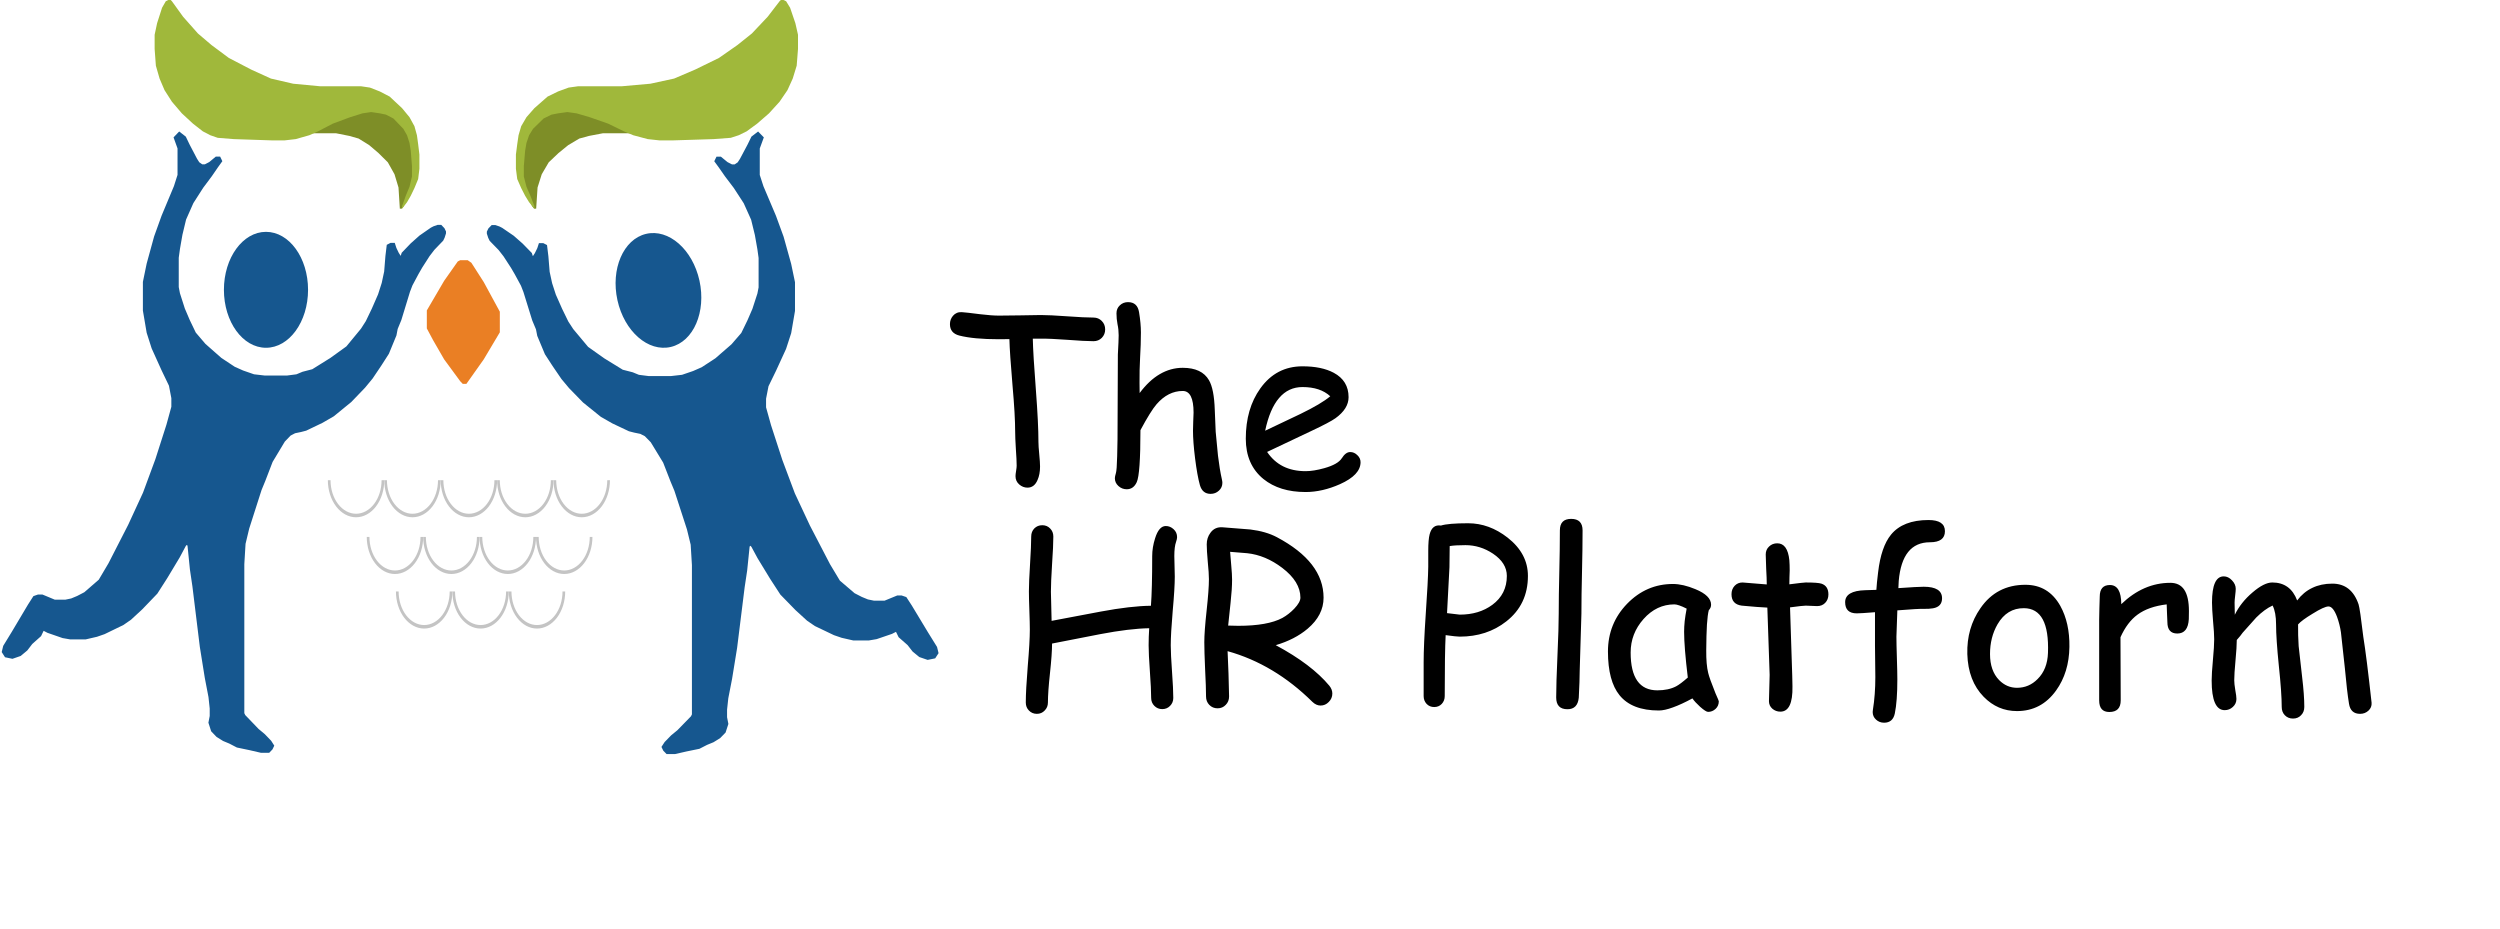 <svg width="678" height="252" viewBox="0 0 678 252" fill="none" xmlns="http://www.w3.org/2000/svg">
<path d="M296.562 92.531C295.021 92.531 292.646 92.406 289.438 92.156C286.312 91.927 283.938 91.823 282.312 91.844H280.094C280.156 94.719 280.438 99.385 280.938 105.844C281.396 111.865 281.625 116.542 281.625 119.875C281.625 120.604 281.698 121.708 281.844 123.188C281.99 124.667 282.062 125.781 282.062 126.531C282.062 127.948 281.833 129.167 281.375 130.188C280.792 131.562 279.885 132.25 278.656 132.25C277.823 132.25 277.073 131.958 276.406 131.375C275.74 130.792 275.406 130.042 275.406 129.125C275.406 128.812 275.458 128.344 275.562 127.719C275.667 127.094 275.719 126.625 275.719 126.312C275.719 125.292 275.646 123.76 275.5 121.719C275.375 119.677 275.312 118.135 275.312 117.094C275.312 114.115 275.073 109.927 274.594 104.531C274.094 98.698 273.812 94.51 273.75 91.969L270.906 92C266.344 92 262.76 91.667 260.156 91C258.469 90.562 257.625 89.531 257.625 87.906C257.625 87.052 257.896 86.302 258.438 85.656C259.062 84.927 259.865 84.594 260.844 84.656C261.573 84.698 263.24 84.885 265.844 85.219C267.927 85.469 269.615 85.594 270.906 85.594C272.156 85.594 274.052 85.573 276.594 85.531C279.135 85.469 281.031 85.438 282.281 85.438C283.885 85.438 286.26 85.552 289.406 85.781C292.573 86.01 294.958 86.125 296.562 86.125C297.458 86.125 298.208 86.438 298.812 87.062C299.417 87.667 299.719 88.427 299.719 89.344C299.719 90.24 299.417 91 298.812 91.625C298.208 92.229 297.458 92.531 296.562 92.531ZM328.32 133.938C326.841 133.938 325.872 133.146 325.414 131.562C324.935 129.854 324.497 127.427 324.101 124.281C323.726 121.26 323.539 118.781 323.539 116.844C323.539 116.302 323.56 115.479 323.601 114.375C323.664 113.271 323.695 112.448 323.695 111.906C323.695 107.99 322.716 106.031 320.757 106.031C318.112 106.031 315.747 107.229 313.664 109.625C312.601 110.854 311.143 113.198 309.289 116.656C309.289 124.594 308.955 129.292 308.289 130.75C307.705 132.042 306.799 132.688 305.57 132.688C304.716 132.688 303.966 132.396 303.32 131.812C302.674 131.229 302.351 130.521 302.351 129.688C302.351 129.396 302.445 128.938 302.632 128.312C302.799 127.792 302.914 126.271 302.976 123.75L303.07 119.125L303.164 96.156C303.31 93.573 303.382 91.833 303.382 90.938C303.382 89.875 303.278 88.875 303.07 87.938C302.882 86.979 302.789 85.99 302.789 84.969C302.789 84.094 303.091 83.375 303.695 82.812C304.299 82.229 305.039 81.938 305.914 81.938C307.622 81.938 308.622 82.854 308.914 84.688C309.247 86.708 309.414 88.531 309.414 90.156C309.414 92.344 309.341 94.625 309.195 97C309.07 99.271 309.018 101.552 309.039 103.844L309.07 106.594C310.778 104.302 312.601 102.594 314.539 101.469C316.497 100.323 318.57 99.75 320.757 99.75C324.216 99.75 326.591 100.875 327.882 103.125C328.799 104.708 329.32 107.375 329.445 111.125L329.695 117.094L330.32 123.594C330.612 126.031 330.966 128.177 331.382 130.031C331.466 130.385 331.507 130.688 331.507 130.938C331.507 131.792 331.195 132.5 330.57 133.062C329.945 133.646 329.195 133.938 328.32 133.938ZM354.077 133.438C349.369 133.438 345.557 132.26 342.64 129.906C339.452 127.302 337.859 123.656 337.859 118.969C337.859 113.552 339.171 109.01 341.796 105.344C344.65 101.344 348.463 99.344 353.234 99.344C356.692 99.344 359.515 99.927 361.702 101.094C364.39 102.531 365.734 104.74 365.734 107.719C365.734 109.802 364.557 111.698 362.202 113.406C361.161 114.156 358.952 115.323 355.577 116.906L343.64 122.562C344.807 124.292 346.255 125.594 347.984 126.469C349.734 127.344 351.765 127.781 354.077 127.781C355.515 127.781 357.202 127.51 359.14 126.969C361.598 126.281 363.182 125.385 363.89 124.281C364.598 123.156 365.359 122.594 366.171 122.594C366.9 122.594 367.546 122.875 368.109 123.438C368.692 123.979 368.984 124.615 368.984 125.344C368.984 127.656 367.119 129.646 363.39 131.312C360.202 132.729 357.098 133.438 354.077 133.438ZM353.234 104.969C350.692 104.969 348.577 105.958 346.89 107.938C345.202 109.896 343.942 112.854 343.109 116.812L352.702 112.25C356.473 110.417 359.161 108.823 360.765 107.469C358.973 105.802 356.463 104.969 353.234 104.969ZM318.945 146.969C318.632 147.844 318.476 149.125 318.476 150.812C318.476 151.438 318.497 152.365 318.539 153.594C318.58 154.823 318.601 155.75 318.601 156.375C318.601 158.458 318.414 161.562 318.039 165.688C317.685 169.812 317.507 172.917 317.507 175C317.507 176.583 317.622 178.958 317.851 182.125C318.08 185.292 318.195 187.677 318.195 189.281C318.195 190.135 317.903 190.854 317.32 191.438C316.757 192.021 316.049 192.312 315.195 192.312C314.362 192.312 313.653 192.021 313.07 191.438C312.487 190.854 312.195 190.135 312.195 189.281C312.195 187.677 312.08 185.292 311.851 182.125C311.622 178.958 311.507 176.583 311.507 175C311.507 173.479 311.56 171.938 311.664 170.375C308.101 170.438 303.695 170.969 298.445 171.969L285.32 174.531C285.32 176.406 285.132 179.073 284.757 182.531C284.382 185.969 284.195 188.635 284.195 190.531C284.195 191.385 283.903 192.104 283.32 192.688C282.757 193.292 282.049 193.594 281.195 193.594C280.341 193.594 279.622 193.292 279.039 192.688C278.476 192.104 278.195 191.385 278.195 190.531C278.195 188.323 278.372 185.031 278.726 180.656C279.101 176.26 279.289 172.958 279.289 170.75C279.289 169.604 279.247 167.875 279.164 165.562C279.08 163.25 279.039 161.51 279.039 160.344C279.039 158.698 279.143 156.229 279.351 152.938C279.56 149.625 279.664 147.146 279.664 145.5C279.664 144.625 279.945 143.896 280.507 143.312C281.091 142.729 281.81 142.438 282.664 142.438C283.518 142.438 284.226 142.729 284.789 143.312C285.372 143.896 285.664 144.625 285.664 145.5C285.664 147.167 285.549 149.667 285.32 153C285.112 156.312 285.007 158.802 285.007 160.469L285.195 168.375L298.601 165.844C303.955 164.844 308.466 164.323 312.132 164.281C312.362 161.302 312.476 156.812 312.476 150.812C312.476 149.229 312.737 147.625 313.257 146C313.945 143.771 314.914 142.656 316.164 142.656C316.955 142.656 317.664 142.948 318.289 143.531C318.914 144.094 319.226 144.812 319.226 145.688C319.226 146 319.132 146.427 318.945 146.969ZM358.14 191.344C357.348 191.344 356.609 191.01 355.921 190.344C349.025 183.531 341.359 178.948 332.921 176.594L333.171 182.719L333.327 188.875C333.327 189.792 333.025 190.552 332.421 191.156C331.838 191.781 331.098 192.094 330.202 192.094C329.307 192.094 328.557 191.781 327.952 191.156C327.369 190.552 327.077 189.792 327.077 188.875C327.077 187.229 326.994 184.781 326.827 181.531C326.682 178.26 326.609 175.802 326.609 174.156C326.609 172.24 326.817 169.385 327.234 165.594C327.65 161.802 327.859 158.958 327.859 157.062C327.859 156 327.755 154.427 327.546 152.344C327.359 150.26 327.265 148.688 327.265 147.625C327.265 146.438 327.598 145.396 328.265 144.5C329.057 143.396 330.15 142.896 331.546 143L339.077 143.594C341.932 143.948 344.338 144.646 346.296 145.688C354.734 150.167 358.952 155.635 358.952 162.094C358.952 165.26 357.515 168.062 354.64 170.5C352.327 172.458 349.442 173.948 345.984 174.969C352.463 178.448 357.307 182.115 360.515 185.969C361.057 186.635 361.327 187.344 361.327 188.094C361.327 188.969 361.005 189.729 360.359 190.375C359.734 191.021 358.994 191.344 358.14 191.344ZM338.234 150.031L333.609 149.656L333.921 153.438C334.067 154.979 334.14 156.24 334.14 157.219C334.14 158.885 334.005 160.958 333.734 163.438L333.077 169.656C333.369 169.656 333.817 169.667 334.421 169.688C335.046 169.708 335.515 169.719 335.827 169.719C341.14 169.719 345.119 169.01 347.765 167.594C348.932 166.948 350.015 166.104 351.015 165.062C352.119 163.896 352.671 162.906 352.671 162.094C352.671 159.198 351.025 156.5 347.734 154C344.713 151.708 341.546 150.385 338.234 150.031ZM395.874 172.656C395.29 172.656 394.02 172.521 392.061 172.25C391.895 175.396 391.811 180.906 391.811 188.781C391.811 189.615 391.54 190.323 390.999 190.906C390.457 191.469 389.78 191.75 388.967 191.75C388.134 191.75 387.447 191.469 386.905 190.906C386.363 190.323 386.092 189.615 386.092 188.781V179.594C386.092 176.531 386.28 172.219 386.655 166.656C387.072 160.635 387.301 156.323 387.342 153.719V149.406C387.342 147.344 387.467 145.844 387.717 144.906C388.197 143.073 389.217 142.281 390.78 142.531C391.447 142.323 392.395 142.167 393.624 142.062C394.853 141.958 396.363 141.906 398.155 141.906C401.967 141.906 405.54 143.208 408.874 145.812C412.54 148.688 414.374 152.146 414.374 156.188C414.374 161.354 412.415 165.469 408.499 168.531C404.999 171.281 400.79 172.656 395.874 172.656ZM397.436 147.844C396.52 147.844 395.697 147.865 394.967 147.906C394.259 147.948 393.655 148.01 393.155 148.094L393.092 153.844L392.436 166.281L395.874 166.688C399.374 166.688 402.322 165.802 404.717 164.031C407.342 162.094 408.655 159.479 408.655 156.188C408.655 153.854 407.405 151.844 404.905 150.156C402.592 148.615 400.103 147.844 397.436 147.844ZM428.881 166.438L428.413 181.969C428.413 183.615 428.329 186.031 428.163 189.219C427.954 191.302 426.933 192.344 425.1 192.344C423.058 192.344 422.038 191.281 422.038 189.156C422.038 186.635 422.152 182.854 422.381 177.812C422.61 172.75 422.725 168.958 422.725 166.438C422.725 163.146 422.777 159.385 422.881 155.156C422.985 150.906 423.038 147.135 423.038 143.844C423.038 141.76 424.058 140.719 426.1 140.719C428.163 140.719 429.194 141.76 429.194 143.844C429.194 147.135 429.142 150.906 429.038 155.156C428.933 159.385 428.881 163.146 428.881 166.438ZM463.232 193.062C462.837 193.062 462.118 192.604 461.076 191.688C460.139 190.833 459.441 190.073 458.982 189.406C456.982 190.49 455.222 191.302 453.701 191.844C452.18 192.406 450.91 192.688 449.889 192.688C445.014 192.688 441.462 191.312 439.232 188.562C437.128 185.979 436.076 182.021 436.076 176.688C436.076 171.646 437.805 167.333 441.264 163.75C444.743 160.167 448.889 158.375 453.701 158.375C455.514 158.375 457.545 158.844 459.795 159.781C462.628 160.948 464.045 162.354 464.045 164C464.045 164.562 463.837 165.062 463.42 165.5C463.212 166.292 463.045 167.594 462.92 169.406C462.816 171.219 462.753 173.542 462.732 176.375C462.712 178.958 462.889 181 463.264 182.5C463.472 183.417 464.128 185.25 465.232 188C465.378 188.375 465.618 188.927 465.951 189.656L466.139 190.188C466.139 191.021 465.847 191.708 465.264 192.25C464.68 192.792 464.003 193.062 463.232 193.062ZM456.732 171.344C456.732 170.448 456.785 169.479 456.889 168.438C457.014 167.375 457.191 166.25 457.42 165.062C456.649 164.667 455.982 164.375 455.42 164.188C454.878 164 454.441 163.906 454.107 163.906C450.878 163.906 448.087 165.229 445.732 167.875C443.399 170.5 442.232 173.531 442.232 176.969C442.232 180.385 442.837 182.948 444.045 184.656C445.253 186.365 447.066 187.219 449.482 187.219C451.482 187.219 453.18 186.854 454.576 186.125C455.326 185.729 456.378 184.938 457.732 183.75C457.066 178.229 456.732 174.094 456.732 171.344ZM492.803 164.375C492.365 164.375 491.844 164.354 491.24 164.312C490.657 164.271 490.146 164.25 489.709 164.25C489.23 164.25 487.813 164.406 485.459 164.719L486.053 183.188L486.084 184.562L486.115 186.156C486.198 190.719 485.105 193 482.834 193C482 193 481.271 192.729 480.646 192.188C480.042 191.646 479.74 190.969 479.74 190.156C479.74 189.365 479.771 188.177 479.834 186.594C479.896 185.01 479.928 183.823 479.928 183.031L479.303 164.781C477.782 164.719 475.469 164.542 472.365 164.25C470.511 164 469.584 162.969 469.584 161.156C469.584 160.24 469.865 159.479 470.428 158.875C470.99 158.271 471.709 157.969 472.584 157.969L479.146 158.5C479.146 157.438 479.094 156.021 478.99 154.25C478.907 152.458 478.865 151.167 478.865 150.375C478.865 149.5 479.167 148.781 479.771 148.219C480.375 147.635 481.115 147.344 481.99 147.344C483.865 147.344 484.959 148.875 485.271 151.938C485.334 152.708 485.365 153.635 485.365 154.719L485.303 156.531L485.271 158.469C487.855 158.135 489.334 157.969 489.709 157.969C491.875 157.969 493.292 158.073 493.959 158.281C495.23 158.698 495.865 159.677 495.865 161.219C495.865 162.135 495.573 162.896 494.99 163.5C494.428 164.083 493.698 164.375 492.803 164.375ZM523.404 147.062C518.362 147.062 515.539 150.562 514.935 157.562L514.841 159.5C518.383 159.25 520.675 159.125 521.716 159.125C525.029 159.125 526.685 160.167 526.685 162.25C526.685 163.771 525.872 164.677 524.247 164.969C523.539 165.094 522.706 165.146 521.747 165.125C520.81 165.083 518.414 165.219 514.56 165.531L514.31 172.656C514.31 173.948 514.352 175.885 514.435 178.469C514.518 181.052 514.56 182.979 514.56 184.25C514.56 188.208 514.331 191.292 513.872 193.5C513.518 195.167 512.55 196 510.966 196C510.112 196 509.383 195.719 508.779 195.156C508.175 194.615 507.872 193.927 507.872 193.094C507.872 192.927 507.893 192.719 507.935 192.469C508.372 189.76 508.591 186.812 508.591 183.625L508.497 175.094V166.031C505.893 166.24 504.247 166.344 503.56 166.344C501.456 166.344 500.404 165.333 500.404 163.312C500.404 161.25 502.227 160.167 505.872 160.062L508.872 159.969C508.935 158.802 509.091 157.219 509.341 155.219C509.883 150.594 511.05 147.188 512.841 145C515.008 142.354 518.393 141.031 522.997 141.031C525.977 141.031 527.466 142.042 527.466 144.062C527.466 146.062 526.112 147.062 523.404 147.062ZM547.005 192.844C543.505 192.844 540.495 191.552 537.974 188.969C535.161 186.094 533.682 182.229 533.536 177.375C533.411 172.667 534.599 168.521 537.099 164.938C540.015 160.708 544.078 158.594 549.286 158.594C553.453 158.594 556.609 160.5 558.755 164.312C560.463 167.396 561.286 171.104 561.224 175.438C561.161 180.062 559.953 184.01 557.599 187.281C554.932 190.99 551.401 192.844 547.005 192.844ZM548.88 164.938C545.818 164.917 543.432 166.375 541.724 169.312C540.37 171.667 539.693 174.354 539.693 177.375C539.693 180.396 540.515 182.75 542.161 184.438C543.536 185.833 545.151 186.531 547.005 186.531C549.172 186.531 551.036 185.74 552.599 184.156C554.37 182.406 555.307 180.042 555.411 177.062C555.703 169 553.526 164.958 548.88 164.938ZM593.606 167.906C593.46 170.51 592.419 171.812 590.481 171.812C588.69 171.812 587.794 170.781 587.794 168.719C587.794 168.323 587.763 167.594 587.7 166.531L587.606 163.906C584.315 164.302 581.679 165.229 579.7 166.688C577.846 168.042 576.304 170.083 575.075 172.812L575.138 189.938C575.138 192.042 574.106 193.094 572.044 193.094C570.21 193.094 569.294 192.042 569.294 189.938V168C569.294 167.312 569.315 166.281 569.356 164.906C569.419 163.531 569.45 162.5 569.45 161.812C569.45 159.708 570.367 158.656 572.2 158.656C574.242 158.656 575.273 160.385 575.294 163.844C579.294 159.99 583.731 158.062 588.606 158.062C590.294 158.062 591.554 158.698 592.388 159.969C593.221 161.24 593.638 163.156 593.638 165.719C593.638 166.802 593.627 167.531 593.606 167.906ZM640.051 193.594C638.343 193.594 637.343 192.688 637.051 190.875C636.676 188.583 636.301 185.354 635.926 181.188L634.864 171.5C634.655 170.062 634.301 168.656 633.801 167.281C633.093 165.406 632.322 164.469 631.489 164.469C630.718 164.469 629.28 165.125 627.176 166.438C625.176 167.646 623.864 168.615 623.239 169.344C623.218 171.302 623.27 173.26 623.395 175.219L624.332 183.562C624.728 186.854 624.926 189.573 624.926 191.719C624.926 192.635 624.635 193.385 624.051 193.969C623.489 194.573 622.76 194.875 621.864 194.875C620.968 194.875 620.228 194.573 619.645 193.969C619.082 193.385 618.801 192.635 618.801 191.719C618.801 189.198 618.541 185.479 618.02 180.562C617.52 175.625 617.27 171.896 617.27 169.375C617.27 167.167 616.957 165.448 616.332 164.219C614.874 164.885 613.395 165.969 611.895 167.469L608.207 171.594C607.874 172.094 607.343 172.75 606.614 173.562C606.614 174.812 606.499 176.656 606.27 179.094C606.041 181.531 605.926 183.333 605.926 184.5C605.926 185.125 606.02 186 606.207 187.125C606.416 188.25 606.52 189.062 606.52 189.562C606.52 190.417 606.197 191.135 605.551 191.719C604.926 192.302 604.187 192.594 603.332 192.594C600.978 192.594 599.801 189.917 599.801 184.562C599.801 183.312 599.916 181.448 600.145 178.969C600.374 176.49 600.489 174.625 600.489 173.375C600.489 172.271 600.385 170.615 600.176 168.406C599.989 166.198 599.895 164.531 599.895 163.406C599.895 158.677 600.957 156.312 603.082 156.312C603.895 156.312 604.635 156.667 605.301 157.375C605.989 158.083 606.332 158.854 606.332 159.688C606.332 160.083 606.28 160.698 606.176 161.531C606.072 162.365 606.02 163 606.02 163.438L606.082 166.719C607.166 164.49 608.76 162.479 610.864 160.688C612.968 158.875 614.76 157.969 616.239 157.969C619.51 157.969 621.76 159.594 622.989 162.844C624.135 161.323 625.499 160.188 627.082 159.438C628.666 158.667 630.478 158.281 632.52 158.281C635.999 158.281 638.374 160.156 639.645 163.906C639.895 164.656 640.322 167.583 640.926 172.688C641.51 176.271 642.26 182.24 643.176 190.594C643.239 191.427 642.957 192.135 642.332 192.719C641.707 193.302 640.947 193.594 640.051 193.594Z" fill="black"/>
<path d="M108.072 50.849L108.433 56.589H108.793H108.965L109.515 55.871L110.236 54.078L111.318 51.566L112.04 50.131L112.401 47.979V47.261V45.109V42.598L112.04 39.727L111.318 37.575L110.597 36.14L109.876 34.705L109.154 33.629L107.711 32.552L106.269 31.476L104.826 30.759L103.383 30.4L101.94 30.041H101.219H99.776L97.612 30.4L94.365 31.476L89.676 33.27L86.069 35.064L83.544 36.14H84.987H91.119L94.726 36.858L97.251 37.575L100.136 39.369L102.661 41.521L105.186 44.033L106.99 47.261L108.072 50.849Z" fill="#7E8E27"/>
<g style="mix-blend-mode:darken">
<path d="M1 176.753L1.671 177.801L3.349 178.151L4.355 177.801L5.362 177.452L7.04 176.055L8.382 174.308L10.731 172.212L11.066 171.514L11.402 170.815L11.737 170.466L12.409 170.815L13.08 171.164L16.099 172.212L17.106 172.562L19.119 172.911H23.146L26.166 172.212L28.179 171.514L33.212 169.068L35.225 167.671L38.245 164.877L40.259 162.781L42.272 160.685L44.956 156.493L48.312 150.904L49.989 147.76L50.66 147.062L51.332 147.76L52.003 154.397L52.674 158.938L54.687 175.356L55.358 179.548L56.029 183.74L57.036 188.979L57.371 192.123V194.219L57.036 195.966L57.707 198.062L59.049 199.459L60.727 200.507L62.404 201.205L64.418 202.253L67.773 202.952L70.793 203.651H72.806L73.478 202.952L73.813 202.253L73.142 201.205L71.464 199.459L69.787 198.062L67.438 195.616L66.096 194.219L65.76 193.521V191.774V179.199V153L66.096 147.411L67.102 143.219L70.458 132.74L71.464 130.295L73.478 125.055L76.833 119.466L77.84 118.418L78.511 117.719L79.853 117.021L81.531 116.671L82.873 116.322L87.235 114.226L90.255 112.479L94.952 108.637L98.643 104.795L100.657 102.349L103.005 98.856L105.019 95.712L107.032 90.822L107.367 89.075L108.374 86.63L110.723 78.945L111.394 77.199L113.072 74.055L114.078 72.308L116.092 69.164L117.434 67.418L118.776 66.02L119.783 64.973L120.118 64.274L120.454 63.226V62.877L120.118 62.178L119.783 61.829L119.447 61.48H118.776L117.769 61.829L117.098 62.178L114.078 64.274L111.729 66.37L110.387 67.767L109.381 68.815L109.045 69.863H108.374L107.703 68.815L107.032 67.418L106.696 66.37H106.025L105.354 66.719L105.019 69.514L104.683 73.706L104.012 76.849L103.005 79.993L101.328 83.836L99.65 87.329L98.308 89.425L96.294 91.87L94.281 94.315L89.919 97.459L84.886 100.603L82.202 101.301L80.524 102L77.84 102.349H74.82H71.8L68.78 102L65.76 100.952L63.411 99.904L59.72 97.459L55.358 93.616L52.674 90.473L50.996 86.979L49.654 83.836L48.312 79.644L47.976 77.897V76.151V73.706V69.863L48.312 67.418L48.983 63.575L49.989 59.384L52.003 54.843L54.687 50.651L57.036 47.507L58.714 45.062L59.72 43.664L59.385 42.966H58.714L57.036 44.363L55.694 45.062H54.687L53.68 44.363L53.009 43.315L50.996 39.473L49.989 37.377L48.647 36.329L47.641 37.377L48.647 40.171V44.363V47.507L47.641 50.651L44.285 58.685L42.272 64.274L40.259 71.61L39.252 76.5V81.041V84.185L40.259 90.123L41.601 94.315L44.285 100.253L46.298 104.445L46.969 107.938V110.384L45.627 115.274L42.607 124.705L39.252 133.788L35.225 142.521L29.857 153L27.172 157.541L23.146 161.034L21.133 162.082L19.455 162.781L17.777 163.13H14.757L13.08 162.431L11.402 161.733H10.395L9.389 162.082L8.046 164.178L3.684 171.514L1.336 175.356L1 176.753Z" fill="#16578F"/>
<path d="M1 176.753L1.671 177.801L3.349 178.151L4.355 177.801L5.362 177.452L7.04 176.055L8.382 174.308L10.731 172.212L11.066 171.514L11.402 170.815L11.737 170.466L12.409 170.815L13.08 171.164L16.099 172.212L17.106 172.562L19.119 172.911H23.146L26.166 172.212L28.179 171.514L33.212 169.068L35.225 167.671L38.245 164.877L40.259 162.781L42.272 160.685L44.956 156.493L48.312 150.904L49.989 147.76L50.66 147.062L51.332 147.76L52.003 154.397L52.674 158.938L54.687 175.356L55.358 179.548L56.029 183.74L57.036 188.979L57.371 192.123V194.219L57.036 195.966L57.707 198.062L59.049 199.459L60.727 200.507L62.404 201.205L64.418 202.253L67.773 202.952L70.793 203.651H72.806L73.478 202.952L73.813 202.253L73.142 201.205L71.464 199.459L69.787 198.062L67.438 195.616L66.096 194.219L65.76 193.521V191.774V179.199V153L66.096 147.411L67.102 143.219L70.458 132.74L71.464 130.295L73.478 125.055L76.833 119.466L77.84 118.418L78.511 117.719L79.853 117.021L81.531 116.671L82.873 116.322L87.235 114.226L90.255 112.479L94.952 108.637L98.643 104.795L100.657 102.349L103.005 98.856L105.019 95.712L107.032 90.822L107.367 89.075L108.374 86.63L110.723 78.945L111.394 77.199L113.072 74.055L114.078 72.308L116.092 69.164L117.434 67.418L118.776 66.02L119.783 64.973L120.118 64.274L120.454 63.226V62.877L120.118 62.178L119.783 61.829L119.447 61.48H118.776L117.769 61.829L117.098 62.178L114.078 64.274L111.729 66.37L110.387 67.767L109.381 68.815L109.045 69.863H108.374L107.703 68.815L107.032 67.418L106.696 66.37H106.025L105.354 66.719L105.019 69.514L104.683 73.706L104.012 76.849L103.005 79.993L101.328 83.836L99.65 87.329L98.308 89.425L96.294 91.87L94.281 94.315L89.919 97.459L84.886 100.603L82.202 101.301L80.524 102L77.84 102.349H74.82H71.8L68.78 102L65.76 100.952L63.411 99.904L59.72 97.459L55.358 93.616L52.674 90.473L50.996 86.979L49.654 83.836L48.312 79.644L47.976 77.897V76.151V73.706V69.863L48.312 67.418L48.983 63.575L49.989 59.384L52.003 54.843L54.687 50.651L57.036 47.507L58.714 45.062L59.72 43.664L59.385 42.966H58.714L57.036 44.363L55.694 45.062H54.687L53.68 44.363L53.009 43.315L50.996 39.473L49.989 37.377L48.647 36.329L47.641 37.377L48.647 40.171V44.363V47.507L47.641 50.651L44.285 58.685L42.272 64.274L40.259 71.61L39.252 76.5V81.041V84.185L40.259 90.123L41.601 94.315L44.285 100.253L46.298 104.445L46.969 107.938V110.384L45.627 115.274L42.607 124.705L39.252 133.788L35.225 142.521L29.857 153L27.172 157.541L23.146 161.034L21.133 162.082L19.455 162.781L17.777 163.13H14.757L13.08 162.431L11.402 161.733H10.395L9.389 162.082L8.046 164.178L3.684 171.514L1.336 175.356L1 176.753Z" stroke="#16578F"/>
</g>
<g style="mix-blend-mode:darken">
<path d="M254 177.047L253.318 178.097L251.612 178.447L250.588 178.097L249.564 177.747L247.858 176.346L246.494 174.596L244.105 172.496L243.764 171.796L243.423 171.096L243.082 170.746L242.399 171.096L241.717 171.446L238.646 172.496L237.622 172.846L235.575 173.196H231.481L228.41 172.496L226.363 171.796L221.245 169.346L219.198 167.945L216.127 165.145L214.08 163.045L212.033 160.945L209.303 156.744L205.891 151.143L204.185 147.993L203.503 147.293L202.82 147.993L202.138 154.644L201.455 159.194L199.408 175.646L198.726 179.847L198.043 184.047L197.02 189.298L196.679 192.449V194.549L197.02 196.299L196.337 198.399L194.973 199.799L193.267 200.85L191.561 201.55L189.513 202.6L186.101 203.3L183.031 204H180.983L180.301 203.3L179.96 202.6L180.642 201.55L182.348 199.799L184.054 198.399L186.443 195.949L187.807 194.549L188.149 193.849V192.098V179.497V153.244L187.807 147.643L186.784 143.442L183.372 132.941L182.348 130.491L180.301 125.24L176.889 119.639L175.865 118.589L175.183 117.889L173.818 117.189L172.112 116.839L170.747 116.489L166.312 114.389L163.241 112.638L158.464 108.788L154.711 104.937L152.664 102.487L150.275 98.987L148.228 95.836L146.181 90.936L145.84 89.186L144.816 86.735L142.428 79.034L141.746 77.284L140.04 74.134L139.016 72.383L136.969 69.233L135.604 67.483L134.239 66.082L133.216 65.032L132.874 64.332L132.533 63.282V62.932L132.874 62.232L133.216 61.882L133.557 61.532H134.239L135.263 61.882L135.945 62.232L139.016 64.332L141.404 66.433L142.769 67.833L143.793 68.883L144.134 69.933H144.816L145.499 68.883L146.181 67.483L146.522 66.433H147.205L147.887 66.783L148.228 69.583L148.57 73.784L149.252 76.934L150.275 80.084L151.981 83.935L153.687 87.435L155.052 89.535L157.099 91.986L159.147 94.436L163.582 97.587L168.7 100.737L171.43 101.437L173.136 102.137L175.865 102.487H178.936H182.007L185.078 102.137L188.149 101.087L190.537 100.037L194.29 97.587L198.726 93.736L201.455 90.586L203.161 87.085L204.526 83.935L205.891 79.734L206.232 77.984V76.234V73.784V69.933L205.891 67.483L205.209 63.632L204.185 59.432L202.138 54.881L199.408 50.681L197.02 47.53L195.314 45.08L194.29 43.68L194.631 42.98H195.314L197.02 44.38L198.385 45.08H199.408L200.432 44.38L201.114 43.33L203.161 39.479L204.185 37.379L205.55 36.329L206.573 37.379L205.55 40.179V44.38V47.53L206.573 50.681L209.985 58.732L212.033 64.332L214.08 71.683L215.103 76.584V81.134V84.285L214.08 90.236L212.715 94.436L209.985 100.387L207.938 104.587L207.256 108.088V110.538L208.621 115.439L211.691 124.89L215.103 133.991L219.198 142.742L224.657 153.244L227.386 157.794L231.481 161.295L233.528 162.345L235.234 163.045L236.94 163.395H240.011L241.717 162.695L243.423 161.995H244.446L245.47 162.345L246.835 164.445L251.27 171.796L253.659 175.646L254 177.047Z" fill="#16578F"/>
<path d="M254 177.047L253.318 178.097L251.612 178.447L250.588 178.097L249.564 177.747L247.858 176.346L246.494 174.596L244.105 172.496L243.764 171.796L243.423 171.096L243.082 170.746L242.399 171.096L241.717 171.446L238.646 172.496L237.622 172.846L235.575 173.196H231.481L228.41 172.496L226.363 171.796L221.245 169.346L219.198 167.945L216.127 165.145L214.08 163.045L212.033 160.945L209.303 156.744L205.891 151.143L204.185 147.993L203.503 147.293L202.82 147.993L202.138 154.644L201.455 159.194L199.408 175.646L198.726 179.847L198.043 184.047L197.02 189.298L196.679 192.449V194.549L197.02 196.299L196.337 198.399L194.973 199.799L193.267 200.85L191.561 201.55L189.513 202.6L186.101 203.3L183.031 204H180.983L180.301 203.3L179.96 202.6L180.642 201.55L182.348 199.799L184.054 198.399L186.443 195.949L187.807 194.549L188.149 193.849V192.098V179.497V153.244L187.807 147.643L186.784 143.442L183.372 132.941L182.348 130.491L180.301 125.24L176.889 119.639L175.865 118.589L175.183 117.889L173.818 117.189L172.112 116.839L170.747 116.489L166.312 114.389L163.241 112.638L158.464 108.788L154.711 104.937L152.664 102.487L150.275 98.987L148.228 95.836L146.181 90.936L145.84 89.186L144.816 86.735L142.428 79.034L141.746 77.284L140.04 74.134L139.016 72.383L136.969 69.233L135.604 67.483L134.239 66.082L133.216 65.032L132.874 64.332L132.533 63.282V62.932L132.874 62.232L133.216 61.882L133.557 61.532H134.239L135.263 61.882L135.945 62.232L139.016 64.332L141.404 66.433L142.769 67.833L143.793 68.883L144.134 69.933H144.816L145.499 68.883L146.181 67.483L146.522 66.433H147.205L147.887 66.783L148.228 69.583L148.57 73.784L149.252 76.934L150.275 80.084L151.981 83.935L153.687 87.435L155.052 89.535L157.099 91.986L159.147 94.436L163.582 97.587L168.7 100.737L171.43 101.437L173.136 102.137L175.865 102.487H178.936H182.007L185.078 102.137L188.149 101.087L190.537 100.037L194.29 97.587L198.726 93.736L201.455 90.586L203.161 87.085L204.526 83.935L205.891 79.734L206.232 77.984V76.234V73.784V69.933L205.891 67.483L205.209 63.632L204.185 59.432L202.138 54.881L199.408 50.681L197.02 47.53L195.314 45.08L194.29 43.68L194.631 42.98H195.314L197.02 44.38L198.385 45.08H199.408L200.432 44.38L201.114 43.33L203.161 39.479L204.185 37.379L205.55 36.329L206.573 37.379L205.55 40.179V44.38V47.53L206.573 50.681L209.985 58.732L212.033 64.332L214.08 71.683L215.103 76.584V81.134V84.285L214.08 90.236L212.715 94.436L209.985 100.387L207.938 104.587L207.256 108.088V110.538L208.621 115.439L211.691 124.89L215.103 133.991L219.198 142.742L224.657 153.244L227.386 157.794L231.481 161.295L233.528 162.345L235.234 163.045L236.94 163.395H240.011L241.717 162.695L243.423 161.995H244.446L245.47 162.345L246.835 164.445L251.27 171.796L253.659 175.646L254 177.047Z" stroke="#16578F"/>
</g>
<ellipse cx="72.135" cy="78.596" rx="11.409" ry="15.719" fill="#16578F"/>
<ellipse rx="11.432" ry="15.689" transform="matrix(0.973 -0.232 0.215 0.977 178.572 78.759)" fill="#16578F"/>
<path d="M49.654 4.541L46.634 0.349L46.298 0H45.627L44.956 0.349L43.95 2.096L42.607 6.288L41.936 9.432V13.274L42.272 17.815L43.279 21.308L44.621 24.452L46.634 27.596L49.318 30.74L52.338 33.534L55.023 35.63L57.036 36.678L59.049 37.377L63.411 37.726L73.813 38.075H77.168L80.188 37.726L83.879 36.678L86.228 35.63L90.255 33.534L94.952 31.788L98.308 30.74L100.656 30.39L103.005 30.74L104.683 31.089L106.696 32.137L108.038 33.534L109.381 34.931L110.387 36.678L111.058 38.774L111.394 40.87L111.729 45.062V47.856L111.058 50.651L110.052 53.096L109.045 55.89V56.589L110.387 54.843L111.394 53.096L112.4 51L113.407 48.555L113.743 45.76V41.918L113.407 39.123L113.072 36.678L112.4 34.233L111.058 31.788L109.045 29.343L105.69 26.199L103.005 24.801L100.321 23.753L97.972 23.404H91.932H86.899L79.517 22.706L73.477 21.308L68.109 18.863L62.069 15.719L57.371 12.226L53.68 9.082L49.654 4.541Z" fill="#A0B83B"/>
<path d="M145.787 50.849L145.41 56.589H145.032H144.852L144.277 55.871L143.522 54.078L142.39 51.566L141.635 50.131L141.257 47.979V47.261V45.109V42.598L141.635 39.727L142.39 37.575L143.145 36.14L143.9 34.705L144.655 33.629L146.165 32.552L147.675 31.476L149.185 30.759L150.695 30.4L152.204 30.041H152.959H154.469L156.734 30.4L160.132 31.476L165.039 33.27L168.814 35.064L171.456 36.14H169.946H163.529L159.754 36.858L157.112 37.575L154.092 39.369L151.45 41.521L148.807 44.033L146.92 47.261L145.787 50.849Z" fill="#7E8E27"/>
<path d="M208.197 4.541L211.414 0.349L211.772 0H212.487L213.202 0.349L214.274 2.096L215.704 6.288L216.419 9.432V13.274L216.062 17.815L214.989 21.308L213.559 24.452L211.414 27.596L208.554 30.74L205.337 33.534L202.477 35.63L200.332 36.678L198.187 37.377L193.539 37.726L182.457 38.075H178.882L175.665 37.726L171.732 36.678L169.23 35.63L164.94 33.534L159.935 31.788L156.36 30.74L153.857 30.39L151.355 30.74L149.567 31.089L147.422 32.137L145.993 33.534L144.563 34.931L143.49 36.678L142.775 38.774L142.418 40.87L142.06 45.062V47.856L142.775 50.651L143.848 53.096L144.92 55.89V56.589L143.49 54.843L142.418 53.096L141.345 51L140.273 48.555L139.915 45.76V41.918L140.273 39.123L140.63 36.678L141.345 34.233L142.775 31.788L144.92 29.343L148.495 26.199L151.355 24.801L154.215 23.753L156.717 23.404H163.152H168.515L176.38 22.706L182.815 21.308L188.534 18.863L194.969 15.719L199.974 12.226L203.907 9.082L208.197 4.541Z" fill="#A0B83B"/>
<path d="M120.454 76.151L115.756 84.185V89.075L117.434 92.219L120.454 97.459L124.816 103.397L125.487 104.096H126.158H126.493L131.191 97.459L135.553 90.123V88.377V85.233V84.534L131.191 76.5L127.836 71.26L126.829 70.562H125.822H124.816L124.145 70.911L120.454 76.151Z" fill="#EA7F24"/>
<path d="M104.213 130.225C104.213 131.546 104.015 132.854 103.631 134.075C103.246 135.295 102.683 136.404 101.973 137.338C101.262 138.273 100.419 139.014 99.491 139.519C98.562 140.025 97.567 140.285 96.563 140.285C95.558 140.285 94.563 140.025 93.635 139.519C92.707 139.014 91.864 138.273 91.153 137.338C90.443 136.404 89.879 135.295 89.495 134.075C89.11 132.854 88.912 131.546 88.912 130.225L89.639 130.225C89.639 131.42 89.818 132.604 90.166 133.709C90.514 134.814 91.024 135.818 91.667 136.663C92.31 137.509 93.073 138.179 93.913 138.637C94.753 139.094 95.654 139.33 96.563 139.33C97.472 139.33 98.373 139.094 99.213 138.637C100.053 138.179 100.816 137.509 101.459 136.663C102.102 135.818 102.612 134.814 102.96 133.709C103.308 132.604 103.487 131.42 103.487 130.225H104.213Z" fill="#C4C4C4"/>
<path d="M119.514 130.225C119.514 131.546 119.316 132.854 118.932 134.075C118.547 135.295 117.984 136.404 117.273 137.338C116.563 138.273 115.72 139.014 114.791 139.519C113.863 140.025 112.868 140.285 111.864 140.285C110.859 140.285 109.864 140.025 108.936 139.519C108.008 139.014 107.164 138.273 106.454 137.338C105.744 136.404 105.18 135.295 104.796 134.075C104.411 132.854 104.213 131.546 104.213 130.225L104.939 130.225C104.939 131.42 105.119 132.604 105.467 133.709C105.814 134.814 106.325 135.818 106.967 136.663C107.61 137.509 108.374 138.179 109.214 138.637C110.054 139.094 110.954 139.33 111.864 139.33C112.773 139.33 113.673 139.094 114.513 138.637C115.354 138.179 116.117 137.509 116.76 136.663C117.403 135.818 117.913 134.814 118.261 133.709C118.609 132.604 118.788 131.42 118.788 130.225H119.514Z" fill="#C4C4C4"/>
<path d="M134.815 130.225C134.815 131.546 134.617 132.854 134.232 134.075C133.848 135.295 133.284 136.404 132.574 137.338C131.864 138.273 131.02 139.014 130.092 139.519C129.164 140.025 128.169 140.285 127.164 140.285C126.16 140.285 125.165 140.025 124.237 139.519C123.309 139.014 122.465 138.273 121.755 137.338C121.044 136.404 120.481 135.295 120.096 134.075C119.712 132.854 119.514 131.546 119.514 130.225L120.24 130.225C120.24 131.42 120.419 132.604 120.767 133.709C121.115 134.814 121.625 135.818 122.268 136.663C122.911 137.509 123.675 138.179 124.515 138.637C125.355 139.094 126.255 139.33 127.164 139.33C128.074 139.33 128.974 139.094 129.814 138.637C130.654 138.179 131.418 137.509 132.061 136.663C132.704 135.818 133.214 134.814 133.562 133.709C133.91 132.604 134.089 131.42 134.089 130.225H134.815Z" fill="#C4C4C4"/>
<path d="M150.116 130.225C150.116 131.546 149.918 132.854 149.533 134.075C149.149 135.295 148.585 136.404 147.875 137.338C147.164 138.273 146.321 139.014 145.393 139.519C144.465 140.025 143.47 140.285 142.465 140.285C141.461 140.285 140.466 140.025 139.538 139.519C138.609 139.014 137.766 138.273 137.056 137.338C136.345 136.404 135.782 135.295 135.397 134.075C135.013 132.854 134.815 131.546 134.815 130.225L135.541 130.225C135.541 131.42 135.72 132.604 136.068 133.709C136.416 134.814 136.926 135.818 137.569 136.663C138.212 137.509 138.975 138.179 139.815 138.637C140.656 139.094 141.556 139.33 142.465 139.33C143.375 139.33 144.275 139.094 145.115 138.637C145.955 138.179 146.718 137.509 147.361 136.663C148.004 135.818 148.514 134.814 148.862 133.709C149.21 132.604 149.389 131.42 149.389 130.225H150.116Z" fill="#C4C4C4"/>
<path d="M114.766 145.611C114.766 146.932 114.568 148.24 114.183 149.461C113.799 150.681 113.235 151.79 112.525 152.725C111.814 153.659 110.971 154.4 110.043 154.905C109.115 155.411 108.12 155.671 107.115 155.671C106.11 155.671 105.116 155.411 104.187 154.905C103.259 154.4 102.416 153.659 101.705 152.725C100.995 151.79 100.432 150.681 100.047 149.461C99.663 148.24 99.465 146.932 99.465 145.611L100.191 145.611C100.191 146.807 100.37 147.991 100.718 149.095C101.066 150.2 101.576 151.204 102.219 152.049C102.862 152.895 103.625 153.566 104.465 154.023C105.305 154.481 106.206 154.716 107.115 154.716C108.024 154.716 108.925 154.481 109.765 154.023C110.605 153.566 111.368 152.895 112.011 152.049C112.654 151.204 113.164 150.2 113.512 149.095C113.86 147.991 114.039 146.807 114.039 145.611H114.766Z" fill="#C4C4C4"/>
<path d="M130.066 145.611C130.066 146.932 129.868 148.24 129.484 149.461C129.099 150.681 128.536 151.79 127.826 152.725C127.115 153.659 126.272 154.4 125.344 154.905C124.415 155.411 123.421 155.671 122.416 155.671C121.411 155.671 120.416 155.411 119.488 154.905C118.56 154.4 117.717 153.659 117.006 152.725C116.296 151.79 115.732 150.681 115.348 149.461C114.963 148.24 114.766 146.932 114.766 145.611L115.492 145.611C115.492 146.807 115.671 147.991 116.019 149.095C116.367 150.2 116.877 151.204 117.52 152.049C118.163 152.895 118.926 153.566 119.766 154.023C120.606 154.481 121.507 154.716 122.416 154.716C123.325 154.716 124.226 154.481 125.066 154.023C125.906 153.566 126.669 152.895 127.312 152.049C127.955 151.204 128.465 150.2 128.813 149.095C129.161 147.991 129.34 146.807 129.34 145.611H130.066Z" fill="#C4C4C4"/>
<path d="M145.367 145.611C145.367 146.932 145.169 148.24 144.785 149.461C144.4 150.681 143.837 151.79 143.126 152.725C142.416 153.659 141.573 154.4 140.644 154.905C139.716 155.411 138.721 155.671 137.717 155.671C136.712 155.671 135.717 155.411 134.789 154.905C133.861 154.4 133.017 153.659 132.307 152.725C131.597 151.79 131.033 150.681 130.649 149.461C130.264 148.24 130.066 146.932 130.066 145.611L130.792 145.611C130.792 146.807 130.972 147.991 131.32 149.095C131.668 150.2 132.178 151.204 132.821 152.049C133.463 152.895 134.227 153.566 135.067 154.023C135.907 154.481 136.807 154.716 137.717 154.716C138.626 154.716 139.526 154.481 140.366 154.023C141.207 153.566 141.97 152.895 142.613 152.049C143.256 151.204 143.766 150.2 144.114 149.095C144.462 147.991 144.641 146.807 144.641 145.611H145.367Z" fill="#C4C4C4"/>
<path d="M122.68 160.405C122.68 161.727 122.482 163.035 122.097 164.255C121.713 165.476 121.149 166.585 120.439 167.519C119.729 168.453 118.885 169.194 117.957 169.7C117.029 170.206 116.034 170.466 115.029 170.466C114.025 170.466 113.03 170.206 112.102 169.7C111.173 169.194 110.33 168.453 109.62 167.519C108.909 166.585 108.346 165.476 107.961 164.255C107.577 163.035 107.379 161.727 107.379 160.405L108.105 160.405C108.105 161.601 108.284 162.785 108.632 163.89C108.98 164.995 109.49 165.998 110.133 166.844C110.776 167.689 111.539 168.36 112.38 168.818C113.22 169.275 114.12 169.511 115.029 169.511C115.939 169.511 116.839 169.275 117.679 168.818C118.519 168.36 119.282 167.689 119.925 166.844C120.568 165.998 121.078 164.995 121.426 163.89C121.774 162.785 121.954 161.601 121.954 160.405H122.68Z" fill="#C4C4C4"/>
<path d="M137.981 160.405C137.981 161.727 137.783 163.035 137.398 164.255C137.014 165.476 136.45 166.585 135.74 167.519C135.029 168.453 134.186 169.194 133.258 169.7C132.33 170.206 131.335 170.466 130.33 170.466C129.326 170.466 128.331 170.206 127.403 169.7C126.474 169.194 125.631 168.453 124.921 167.519C124.21 166.585 123.647 165.476 123.262 164.255C122.878 163.035 122.68 161.727 122.68 160.405L123.406 160.405C123.406 161.601 123.585 162.785 123.933 163.89C124.281 164.995 124.791 165.998 125.434 166.844C126.077 167.689 126.84 168.36 127.68 168.818C128.521 169.275 129.421 169.511 130.33 169.511C131.24 169.511 132.14 169.275 132.98 168.818C133.82 168.36 134.583 167.689 135.226 166.844C135.869 165.998 136.379 164.995 136.727 163.89C137.075 162.785 137.254 161.601 137.254 160.405H137.981Z" fill="#C4C4C4"/>
<path d="M153.281 160.405C153.281 161.727 153.083 163.035 152.699 164.255C152.314 165.476 151.751 166.585 151.041 167.519C150.33 168.453 149.487 169.194 148.559 169.7C147.63 170.206 146.636 170.466 145.631 170.466C144.626 170.466 143.631 170.206 142.703 169.7C141.775 169.194 140.932 168.453 140.221 167.519C139.511 166.585 138.947 165.476 138.563 164.255C138.178 163.035 137.98 161.727 137.98 160.405L138.707 160.405C138.707 161.601 138.886 162.785 139.234 163.89C139.582 164.995 140.092 165.998 140.735 166.844C141.378 167.689 142.141 168.36 142.981 168.818C143.821 169.275 144.722 169.511 145.631 169.511C146.54 169.511 147.441 169.275 148.281 168.818C149.121 168.36 149.884 167.689 150.527 166.844C151.17 165.998 151.68 164.995 152.028 163.89C152.376 162.785 152.555 161.601 152.555 160.405H153.281Z" fill="#C4C4C4"/>
<path d="M160.668 145.611C160.668 146.932 160.47 148.24 160.086 149.461C159.701 150.681 159.138 151.79 158.427 152.725C157.717 153.659 156.873 154.4 155.945 154.905C155.017 155.411 154.022 155.671 153.018 155.671C152.013 155.671 151.018 155.411 150.09 154.905C149.162 154.4 148.318 153.659 147.608 152.725C146.898 151.79 146.334 150.681 145.95 149.461C145.565 148.24 145.367 146.932 145.367 145.611L146.093 145.611C146.093 146.807 146.272 147.991 146.62 149.095C146.968 150.2 147.478 151.204 148.121 152.049C148.764 152.895 149.528 153.566 150.368 154.023C151.208 154.481 152.108 154.716 153.018 154.716C153.927 154.716 154.827 154.481 155.667 154.023C156.507 153.566 157.271 152.895 157.914 152.049C158.557 151.204 159.067 150.2 159.415 149.095C159.763 147.991 159.942 146.807 159.942 145.611H160.668Z" fill="#C4C4C4"/>
<path d="M165.416 130.225C165.416 131.546 165.219 132.854 164.834 134.075C164.45 135.295 163.886 136.404 163.176 137.338C162.465 138.273 161.622 139.014 160.694 139.519C159.765 140.025 158.771 140.285 157.766 140.285C156.761 140.285 155.767 140.025 154.838 139.519C153.91 139.014 153.067 138.273 152.356 137.338C151.646 136.404 151.082 135.295 150.698 134.075C150.313 132.854 150.116 131.546 150.116 130.225L150.842 130.225C150.842 131.42 151.021 132.604 151.369 133.709C151.717 134.814 152.227 135.818 152.87 136.663C153.513 137.509 154.276 138.179 155.116 138.637C155.956 139.094 156.857 139.33 157.766 139.33C158.675 139.33 159.576 139.094 160.416 138.637C161.256 138.179 162.019 137.509 162.662 136.663C163.305 135.818 163.815 134.814 164.163 133.709C164.511 132.604 164.69 131.42 164.69 130.225H165.416Z" fill="#C4C4C4"/>
</svg>
